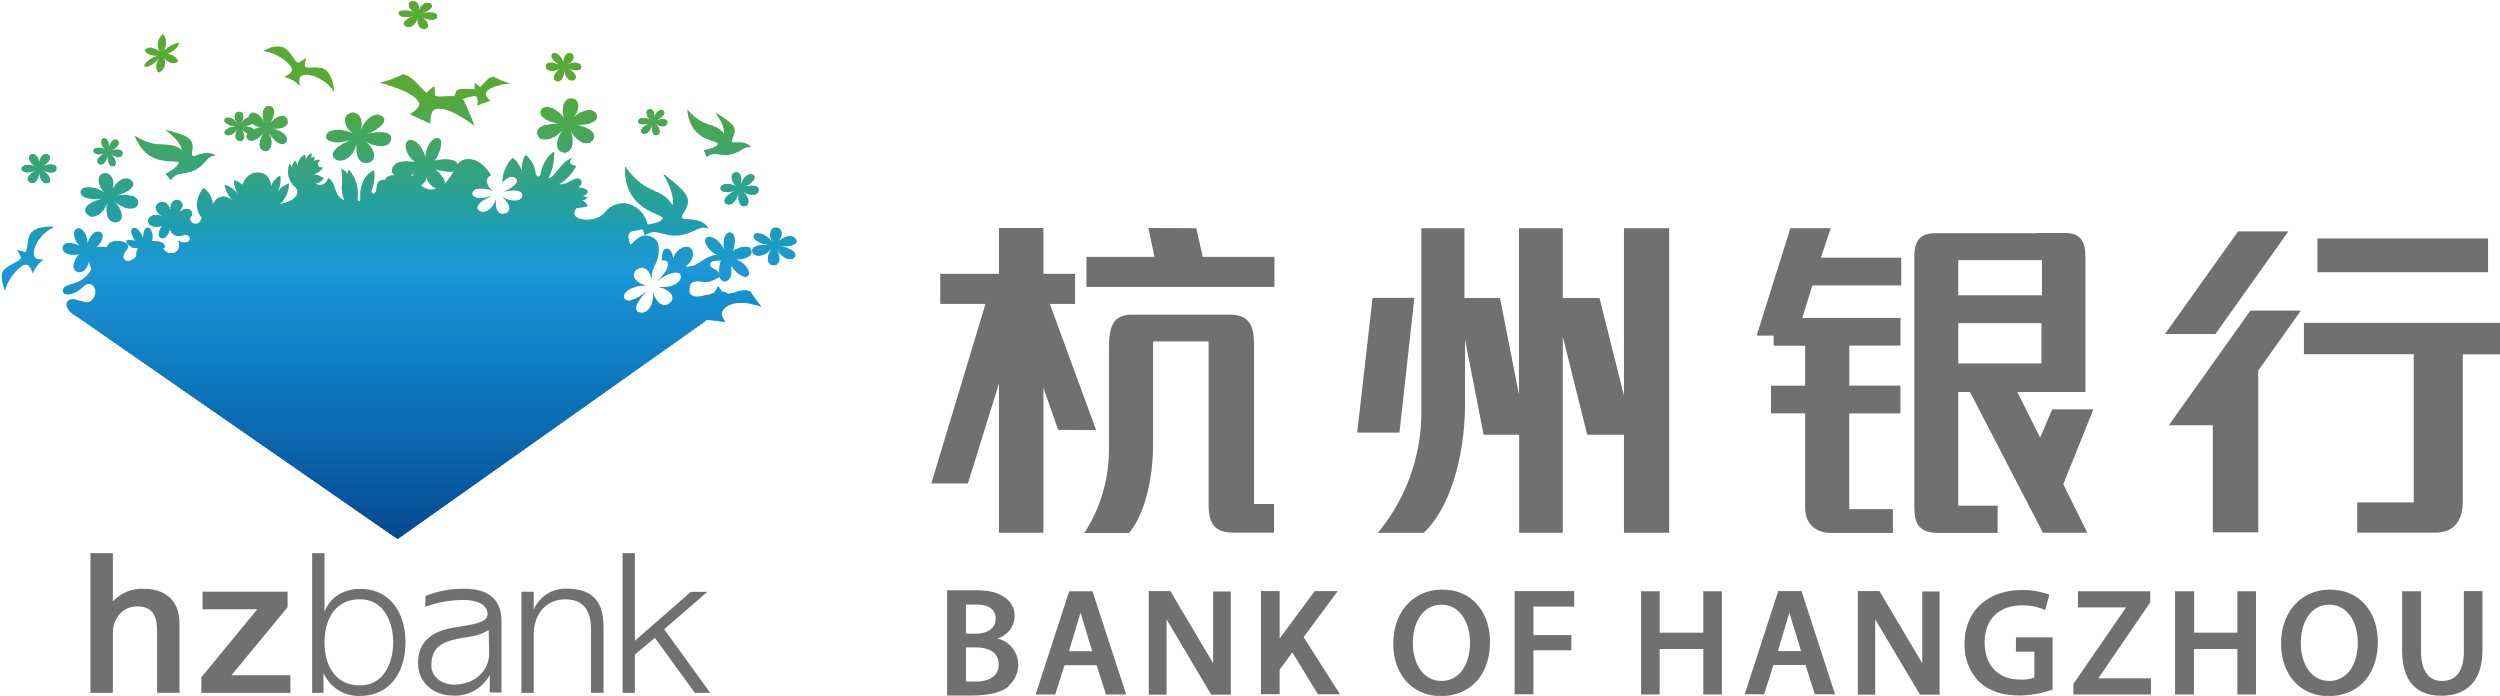 <svg xmlns="http://www.w3.org/2000/svg" xmlns:xlink="http://www.w3.org/1999/xlink" viewBox="0 0 537.37 149.58"><defs><style>.a{fill:none;clip-rule:evenodd;}.b{clip-path:url(#a);}.c{fill:#59aa34;}.aa,.ab,.ac,.ad,.ae,.af,.ag,.ah,.ai,.aj,.ak,.al,.am,.an,.ao,.ap,.aq,.ar,.as,.at,.au,.av,.aw,.ax,.ay,.az,.ba,.bb,.bc,.bd,.be,.bf,.bg,.bh,.bi,.bj,.bk,.bl,.bm,.bn,.bo,.bp,.bq,.br,.bs,.bt,.bu,.bv,.bw,.bx,.by,.bz,.c,.ca,.cb,.cc,.cd,.ce,.cf,.cg,.ch,.ci,.cj,.ck,.cl,.cm,.cn,.co,.cp,.cq,.cr,.cs,.ct,.cu,.cv,.cw,.cx,.cy,.cz,.d,.da,.db,.dc,.dd,.de,.df,.dg,.dh,.di,.dj,.dk,.dl,.dm,.dn,.do,.dp,.dq,.dr,.ds,.dt,.du,.dv,.dw,.dx,.dy,.dz,.e,.ea,.eb,.ec,.ed,.ee,.ef,.eg,.eh,.ei,.ej,.ek,.el,.em,.en,.eo,.ep,.eq,.er,.es,.et,.eu,.ev,.ew,.ex,.ey,.ez,.f,.fa,.fb,.fc,.fd,.fe,.ff,.fg,.fh,.fi,.fj,.fk,.fl,.fm,.fn,.fo,.fp,.fq,.fr,.fs,.ft,.fu,.fv,.fw,.fx,.fy,.fz,.g,.ga,.gb,.gc,.gd,.ge,.gf,.gg,.gh,.gi,.gj,.gk,.gl,.gm,.h,.i,.j,.k,.l,.m,.n,.o,.p,.q,.r,.s,.t,.u,.v,.w,.x,.y,.z{fill-rule:evenodd;}.d{fill:#58aa35;}.e{fill:#57ab37;}.f{fill:#56a93a;}.g{fill:#55a93c;}.h{fill:#54aa3c;}.i{fill:#52a93e;}.j{fill:#52a940;}.k{fill:#52a942;}.l{fill:#51a943;}.m{fill:#4fa845;}.n{fill:#4fa947;}.o{fill:#4ea94a;}.p{fill:#4ca94c;}.q{fill:#4ba84d;}.r{fill:#4ba84f;}.s{fill:#49a751;}.t{fill:#49a854;}.u{fill:#47a755;}.v{fill:#47a757;}.w{fill:#44a759;}.x{fill:#44a75c;}.y{fill:#44a75e;}.z{fill:#44a75f;}.aa{fill:#41a761;}.ab{fill:#42a663;}.ac{fill:#42a665;}.ad{fill:#3fa668;}.ae{fill:#3ea66a;}.af{fill:#3ea66b;}.ag{fill:#3da56d;}.ah{fill:#3aa56f;}.ai{fill:#3aa572;}.aj{fill:#39a573;}.ak{fill:#39a576;}.al{fill:#37a478;}.am{fill:#36a47a;}.an{fill:#36a47d;}.ao{fill:#36a47e;}.ap{fill:#35a480;}.aq{fill:#36a381;}.ar{fill:#33a383;}.as{fill:#32a385;}.at{fill:#31a387;}.au{fill:#2ea389;}.av{fill:#2ea38b;}.aw{fill:#2ea28c;}.ax{fill:#2ea28f;}.ay{fill:#2ea291;}.az{fill:#29a293;}.ba{fill:#29a295;}.bb{fill:#26a197;}.bc{fill:#25a19a;}.bd{fill:#24a19b;}.be{fill:#24a19d;}.bf{fill:#27a19f;}.bg{fill:#25a0a1;}.bh{fill:#259fa2;}.bi{fill:#249fa4;}.bj{fill:#23a0a6;}.bk{fill:#239fa8;}.bl{fill:#239fab;}.bm{fill:#229ead;}.bn{fill:#1d9eaf;}.bo{fill:#1d9eb0;}.bp{fill:#1c9eb2;}.bq{fill:#1b9eb4;}.br{fill:#1d9db7;}.bs{fill:#1c9db8;}.bt{fill:#1c9cba;}.bu{fill:#1b9cbc;}.bv{fill:#1a9dbe;}.bw{fill:#1a9cc1;}.bx{fill:#1b9bc1;}.by{fill:#199bc3;}.bz{fill:#1a9bc5;}.ca{fill:#1e9bc6;}.cb{fill:#1b99c9;}.cc{fill:#1999cb;}.cd{fill:#1899cc;}.ce{fill:#1c9ace;}.cf{fill:#1b9ad0;}.cg{fill:#1c98d2;}.ch{fill:#1f98d4;}.ci{fill:#1e98d6;}.cj{fill:#1a98d6;}.ck{fill:#1d97d5;}.cl{fill:#1996d5;}.cm{fill:#1a96d4;}.cn{fill:#1895d3;}.co{fill:#1b94d2;}.cp{fill:#1893d2;}.cq{fill:#1691d1;}.cr{fill:#1791d1;}.cs{fill:#1590d0;}.ct{fill:#1690cf;}.cu{fill:#178fcf;}.cv{fill:#158ece;}.cw{fill:#198dcd;}.cx{fill:#158ccd;}.cy{fill:#178bcc;}.cz{fill:#158acc;}.da{fill:#168acb;}.db{fill:#178acb;}.dc{fill:#1588ca;}.dd{fill:#1788c9;}.de{fill:#1586c8;}.df{fill:#1786c8;}.dg{fill:#1385c8;}.dh{fill:#1485c7;}.di{fill:#1184c7;}.dj{fill:#1483c6;}.dk{fill:#0f83c6;}.dl{fill:#1083c6;}.dm{fill:#0e81c4;}.dn{fill:#1081c5;}.do{fill:#1081c4;}.dp{fill:#0e80c3;}.dq{fill:#1080c3;}.dr{fill:#0f7fc2;}.ds{fill:#117ec1;}.dt{fill:#0f7dc0;}.du{fill:#0b7cc0;}.dv{fill:#0b7cbf;}.dw{fill:#0f7bbf;}.dx{fill:#0c7abe;}.dy{fill:#0c7abd;}.dz{fill:#1079bd;}.ea{fill:#0d78bc;}.eb{fill:#0e78bc;}.ec{fill:#0f78bc;}.ed{fill:#0d76bb;}.ee{fill:#0b75ba;}.ef{fill:#0e75b9;}.eg{fill:#0c73b8;}.eh{fill:#0e73b8;}.ei{fill:#0a72b8;}.ej{fill:#0b72b7;}.ek{fill:#0f71b6;}.el{fill:#0b70b5;}.em{fill:#0c70b5;}.en{fill:#096fb4;}.eo{fill:#0c6eb4;}.ep{fill:#0a6db3;}.eq{fill:#0c6db3;}.er{fill:#0d6db2;}.es{fill:#0b6bb1;}.et{fill:#0d6bb1;}.eu{fill:#0b6ab0;}.ev{fill:#0d69af;}.ew{fill:#0c68af;}.ex{fill:#0c68ae;}.ey{fill:#0e67ae;}.ez{fill:#0d66ac;}.fa{fill:#0965ac;}.fb{fill:#0d64ab;}.fc{fill:#0a64aa;}.fd{fill:#0e62a9;}.fe{fill:#0862a9;}.ff{fill:#0b62a8;}.fg{fill:#0960a8;}.fh{fill:#0a61a7;}.fi{fill:#085fa6;}.fj{fill:#0a5fa6;}.fk{fill:#095da5;}.fl{fill:#055da5;}.fm{fill:#0a5ca4;}.fn{fill:#0a5ca3;}.fo{fill:#065ba3;}.fp{fill:#0a5aa2;}.fq{fill:#0759a1;}.fr{fill:#0658a1;}.fs{fill:#0658a0;}.ft{fill:#0858a0;}.fu{fill:#07569f;}.fv{fill:#06559f;}.fw{fill:#08559e;}.fx{fill:#07539d;}.fy{fill:#0b529c;}.fz{fill:#07529b;}.ga{fill:#06509b;}.gb{fill:#06509a;}.gc{fill:#0a4f9a;}.gd{fill:#064f99;}.ge{fill:#0a4d99;}.gf{fill:#0a4e98;}.gg{fill:#094c97;}.gh{fill:#054c97;}.gi{fill:#064c96;}.gj{fill:#044b96;}.gk{fill:#014a96;}.gl{fill:#054994;}.gm,.gn{fill:#707070;}</style><clipPath id="a" transform="translate(-26.08 -110.31)"><path class="a" d="M61.41,121.2a5.53,5.53,0,0,1,3.21-1.69A3.89,3.89,0,0,1,62,121.86a3.12,3.12,0,0,1,2.43,1.61s-1.48,1.26-3.17-.78a2.32,2.32,0,0,1-1,3.21s-1.3-.74,0-3c0,0-1.87,2.13-3.17,1.65,0,0-.09-1.17,2.78-2.26,0,0-2.21.13-2.69-1.26,0,0,1-1.26,3.17.35a3,3,0,0,1,.74-3.73s1.3,1.17.26,3.52h0Zm35.72,34.38c3.26,1.22,2.6,2.65,1.43,2.86a5.94,5.94,0,0,1-2.52-1.3c0.17,0.65,1,1.87.39,2.65-0.69.56-1.52-.22-1.91-0.61a5.5,5.5,0,0,1-.78-1.74c-0.17.22-2.56,1.82-3.47,0.61,0-1.17,1.87-1.56,2.47-2-0.87.26-2.78-.87-3.08-1.17-0.48-.43.09-0.69,0.35-0.78a3.91,3.91,0,0,1,3.6.69c-0.22-.61-1.39-1.69-0.35-2.6l0.61-.26a1.59,1.59,0,0,1,1.3.61,2.24,2.24,0,0,1,.56,1.87,4.67,4.67,0,0,1,1.61-1c1.22-.65,2.17.43,1.17,1.22ZM53,170.64c-1,.43.35,2.6,0.43,2.82a16.12,16.12,0,0,0-2.26.09s1-2.52-.3-3.13c-2.65-1.22-5.56,1.52-7,.65,1.91-.52,2.69-2.86,4.38-2.69,0.65,0,2.3,1.22,2.73,1.13a5.5,5.5,0,0,1,.17-1.56,6.53,6.53,0,0,1,1,1.43c0.22,0.17,1.69-.56,3.69-0.3a5.45,5.45,0,0,1,3,3.73c-2.65-2.39-5.34-2.39-5.82-2.17h0Zm89.37-13.07c4.38,3.78,6.38,1.78,8.85,4.25,0.09-1.82-2-3.78-2.43-4.34,4.86,2.17,5.43,2.69,4.34,5.21-0.74,1.74,2.6-.56,4.56,1.3-1.48-.09-1.78.65-3.43,1.52-3.39,1.61-4.9-.22-6.73,1.52l-0.74-1.35s3-.78,3.17-1.65-6.51.26-7.6-6.47h0Zm38.33,11.63a6.6,6.6,0,0,1,.35-2.91c-0.09,0-2.65-.17-2.3,1.09,0.26,0.78,1.35.65,2,1.82h0Zm-57.12-22a10.12,10.12,0,0,1-4-.56c1,0.87,2.47,2.34,2,3.34a17.54,17.54,0,0,0,2-2.78h0Zm-3.69,3.6a3.36,3.36,0,0,1-2.17-2.47,2,2,0,0,1-1.17,1.78,2.92,2.92,0,0,0,3.34.69h0Zm-5.21-2.6a4.22,4.22,0,0,0,.43-0.65,3.29,3.29,0,0,1-.69.39ZM55.25,162.09c-1.91-2.39-.48-3.26.3-2.56a3.88,3.88,0,0,1,1.22,1.87c0.17-.56.13-1.82,0.91-2.17,0.78-.09,1,0.87,1.17,1.35a4.37,4.37,0,0,1-.13,1.56c0.22-.09,2.69-0.13,2.82,1.22-0.48.91-.39-0.26-2.78,0.35,1.13,0,2.17,2,1.22,2.56s-2-.56-2.43-2c0.17,0.61.43,2-.78,2.17a1.25,1.25,0,0,1-1.39-1.17,2.53,2.53,0,0,1,.39-1.65c-1.82.35-3.39-1.82-1.91-1.74Zm64.2,0.65c-3-.69-6.25,3.26-6.25,3.26,0.39-3,.56-3.13,1-3.82,0.82-1.35,4.56-.61,4.56-1.3a5,5,0,0,0-.17-1.56l1.35,0.74c1.26,0.22,1.3-2.69,3-3a9.67,9.67,0,0,1,4.6.65c-3.65.56-6.21,2.65-5.73,4.12a4,4,0,0,0,1.52,1.39L120.18,165s0.09-2-.74-2.21h0Zm-7.16-4.43a5.94,5.94,0,0,1-.09-0.69l-0.87-1.22a1.75,1.75,0,0,1-1,.26l0,1.52c0,0.26.3,0.3,0.35,0.61a0.46,0.46,0,0,1-.43.52,0.42,0.42,0,0,1-.43-0.48c0-.39.35-0.39,0.35-0.65v-1.52a2.53,2.53,0,0,1-1-.35l-0.87,1.22c-0.17.22,0,.43-0.13,0.69a0.38,0.38,0,0,1-.61.17,0.44,0.44,0,0,1-.09-0.65c0.26-.26.52-0.09,0.69-0.3l0.87-1.26a2.32,2.32,0,0,1-.56-0.82l-1.43.48c-0.26.09-.22,0.39-0.52,0.52a0.43,0.43,0,0,1-.61-0.26,0.48,0.48,0,0,1,.35-0.56c0.35,0,.48.22,0.74,0.17l1.43-.48c0-.17,0-0.3,0-0.48a2.54,2.54,0,0,1,.09-0.56l-1.48-.43a5,5,0,0,0-.69.09,0.38,0.38,0,0,1-.35-0.52,0.42,0.42,0,0,1,.61-0.26,4.76,4.76,0,0,1,.48.52l1.48,0.48a2,2,0,0,1,.61-0.82L108.29,152c-0.17-.22-0.43-0.09-0.65-0.3a0.43,0.43,0,0,1,0-.65,0.39,0.39,0,0,1,.61.13,5.54,5.54,0,0,1,.09.74l0.91,1.22a1.84,1.84,0,0,1,1-.35v-1.43c0-.26-0.3-0.35-0.35-0.65a0.39,0.39,0,0,1,.43-0.48,0.39,0.39,0,0,1,.39.48c0,0.35-.35.39-0.35,0.65v1.43a2.13,2.13,0,0,1,1,.35l0.82-1.17c0.13-.22,0-0.43.09-0.69a0.45,0.45,0,0,1,.65-0.17,0.44,0.44,0,0,1,0,.65,7.11,7.11,0,0,1-.65.3l-0.87,1.17a1.85,1.85,0,0,1,.65.87l1.35-.43a6.19,6.19,0,0,0,.48-0.52,0.46,0.46,0,0,1,.61.26,0.41,0.41,0,0,1-.35.56c-0.35,0-.48-0.22-0.69-0.13l-1.35.43a1.63,1.63,0,0,1,0,.48,2.93,2.93,0,0,1-.09.61l1.35,0.43a4.8,4.8,0,0,0,.69-0.13,0.41,0.41,0,0,1,.35.56,0.42,0.42,0,0,1-.56.26c-0.35-.17-0.26-0.48-0.52-0.56l-1.35-.43a2.15,2.15,0,0,1-.69.82l0.87,1.17a4.42,4.42,0,0,0,.65.35,0.44,0.44,0,0,1,0,.65,0.45,0.45,0,0,1-.65-0.17h0Zm-31.12,4.51a6.71,6.71,0,0,1-.13-0.74l-1-1.17a2.77,2.77,0,0,1-1.22.26v1.52c0,0.26.35,0.3,0.39,0.61a0.48,0.48,0,0,1-.52.52,0.53,0.53,0,0,1-.52-0.52c0.09-.35.43-0.39,0.43-0.61v-1.52a2.88,2.88,0,0,1-1.13-.35L76.38,162c-0.17.22,0,.43-0.13,0.69a0.54,0.54,0,0,1-.74.17,0.39,0.39,0,0,1-.09-0.65c0.3-.26.61-0.09,0.78-0.3l1.09-1.22a2.09,2.09,0,0,1-.65-0.87l-1.78.48c-0.26.09-.26,0.39-0.56,0.52a0.54,0.54,0,0,1-.74-0.26A0.4,0.4,0,0,1,74,160.1c0.43-.09.56,0.22,0.87,0.13l1.78-.48a0.93,0.93,0,0,1-.09-0.48,2.18,2.18,0,0,1,.09-0.52l-1.74-.48a8.5,8.5,0,0,0-.87.13,0.44,0.44,0,0,1-.39-0.56,0.56,0.56,0,0,1,.69-0.26c0.39,0.17.35,0.48,0.61,0.52l1.74,0.48a2.66,2.66,0,0,1,.74-0.82l-1-1.17a3.26,3.26,0,0,0-.78-0.3,0.43,0.43,0,0,1,0-.69,0.6,0.6,0,0,1,.78.17c0.17,0.3-.09.52,0.09,0.69l1.09,1.22a2.61,2.61,0,0,1,1.17-.3v-1.48c0-.26-0.35-0.3-0.39-0.61a0.48,0.48,0,0,1,.52-0.52,0.49,0.49,0,0,1,.48.52,4.53,4.53,0,0,1-.43.61v1.48a2.65,2.65,0,0,1,1.22.3l1-1.13a3.37,3.37,0,0,0,.09-0.69,0.56,0.56,0,0,1,.78-0.17,0.37,0.37,0,0,1,0,.65c-0.26.26-.61,0.09-0.78,0.3l-1,1.17a1.78,1.78,0,0,1,.74.87l1.61-.43a6.48,6.48,0,0,0,.61-0.52A0.52,0.52,0,0,1,84,158a0.4,0.4,0,0,1-.39.52c-0.43.09-.61-0.22-0.87-0.13l-1.65.43a1.85,1.85,0,0,1,.09.48,1.39,1.39,0,0,1-.13.61l1.65,0.43a6.43,6.43,0,0,0,.82-0.13,0.46,0.46,0,0,1,.43.56,0.6,0.6,0,0,1-.74.26,6.78,6.78,0,0,1-.56-0.56L81,160a1.89,1.89,0,0,1-.82.82l1,1.17a3.26,3.26,0,0,0,.78.3,0.37,0.37,0,0,1-.09.65,0.53,0.53,0,0,1-.74-0.13h0Zm-10.33,3.43c2.52,0.91,2,2,1.09,2.21a4.89,4.89,0,0,1-1.91-1c0.13,0.48.74,1.43,0.3,2s-1.17-.13-1.48-0.43a4.28,4.28,0,0,1-.65-1.35c-0.13.17-2,1.39-2.65,0.48,0-1,1.43-1.22,1.91-1.56-0.65.22-2.13-.65-2.39-0.91s0-.52.26-0.61a3,3,0,0,1,2.78.56c-0.17-.48-1.09-1.3-0.26-2l0.48-.17a1.1,1.1,0,0,1,1,.48,1.68,1.68,0,0,1,.43,1.43,3.21,3.21,0,0,1,1.26-.78c1-.48,1.65.39,0.91,1Zm95.71-30.43c0.39-1.39,1.39-2.13,2-1.78,0.91,0.52-.17,1.61-1.43,2.13,1.22-.43,2.56-0.35,2.43.52s-1.22,1.13-2.6.22c1.09,0.91,1.22,2.13.43,2.43s-1.35-.56-1.17-2.17c-0.35,1.52-1.39,2.13-1.91,1.91-0.78-.39-0.65-1.35,1.39-2.3-1.56.56-2.6,0.17-2.47-.48s1.39-.87,2.6-0.26c-0.69-.43-1.22-2-0.22-2.26,0.65-.22,1.39.48,1,2h0Zm26.65,26.56c1.39-1.43,3.26-1.65,3.86-.78,1,1.22-1.22,1.87-3.3,1.61,2,0.3,3.82,1.35,3.13,2.34s-2.43.52-3.78-1.52c1,1.91.39,3.47-.87,3.3s-1.56-1.61-.35-3.52c-1.43,1.69-3.26,1.74-3.82,1.09-0.87-1-.09-2.13,3.3-1.91-2.52-.35-3.73-1.52-3.17-2.26s2.52-.13,3.82,1.48c-0.69-1.09-.52-3.26,1.09-3,1,0.17,1.61,1.52.09,3.17h0Zm-7.94-12.28c0.56-1.78,1.82-2.73,2.6-2.3,1.13,0.69-.22,2.08-1.87,2.73,1.56-.56,3.3-0.43,3.17.69s-1.61,1.43-3.39.26c1.43,1.22,1.56,2.78.56,3.13s-1.74-.69-1.52-2.78c-0.43,2-1.78,2.73-2.43,2.43-1-.48-0.87-1.74,1.78-3-2,.74-3.34.26-3.21-0.61s1.82-1.13,3.39-.3c-0.91-.61-1.56-2.52-0.3-3,0.82-.3,1.78.61,1.22,2.65h0ZM148.92,136c2-2.13,4.47-2.52,5.25-1.35,1.13,1.74-1.78,2.73-4.56,2.47,2.6,0.3,4.95,1.74,3.95,3.21s-3.26.82-4.9-2c1.13,2.69.22,5-1.43,4.77s-2-2.21-.13-5c-2,2.43-4.47,2.6-5.17,1.69-1.09-1.43,0-3,4.56-2.86-3.34-.43-4.82-2-4-3.13s3.34-.26,4.95,2c-0.82-1.48-.39-4.64,1.69-4.34,1.35,0.22,2,2.17-.17,4.6h0Zm-32.86-23.22c0.39-1.43,1.56-2.17,2.39-1.78,1.22,0.56,0,1.65-1.61,2.17,1.52-.43,3.3-0.26,3.21.65s-1.48,1.13-3.34.09c1.52,1,1.82,2.34.82,2.6s-1.82-.65-1.74-2.34c-0.3,1.61-1.56,2.17-2.26,1.91-1.09-.43-1-1.43,1.52-2.34-2,.52-3.34.09-3.3-0.61s1.74-.87,3.39-0.13c-1-.52-1.82-2.13-0.56-2.43,0.82-.22,1.87.56,1.48,2.21h0ZM88.84,125.2c-0.17-1.3-3.43-3.73-6.25-3.91,2.78-1.48,4.08-.87,4.08-0.87,1.91,0.43,2.69,3.65,3.69,3.34a13.13,13.13,0,0,0,1.48-1l-0.3,1.65c0.09,1,3.52-.26,4.73,1.13,0,0,1.48,1.22,1.61,4.56-1.52-2.78-5.73-4.47-7.12-3.43-0.61.48-.26,2.08-0.26,2.08a6.52,6.52,0,0,0-3.3-1.91s1.78-.69,1.65-1.61h0Zm14.71,13.33c0.91-2.65,3.08-4.08,4.38-3.39,2,1-.35,3-3.17,4.08,2.65-.87,5.64-0.69,5.38,1s-2.73,2.13-5.69.35c2.39,1.82,2.65,4.17.91,4.69s-3-1-2.56-4.17c-0.78,3-3,4.12-4.17,3.65-1.78-.74-1.48-2.56,3-4.38-3.43,1.09-5.69.35-5.43-.91,0.3-1.43,3.13-1.65,5.73-.48-1.52-.91-2.65-3.73-0.48-4.38,1.39-.43,3,1,2.08,3.95h0Zm-26.48-1.74c-0.87-1.26-.61-2.39.26-2.47,1.3-.13,1.3,1.3.56,2.43,0.74-1,2.08-1.78,2.73-1s-0.13,1.52-2.21,1.65c1.82,0.09,3,.91,2.56,1.56s-1.74.39-3-.91c1,1.35.61,2.39,0,2.52-1.09.17-1.82-.65-0.82-2.52-0.91,1.35-2.17,1.65-2.69,1.09s0.52-1.48,2.21-1.69c-1.09,0-2.86-.78-2.26-1.61,0.39-.52,1.69-0.43,2.69,1h0Zm-27.65,5.43c0.3-1.48,1.22-2.21,1.82-1.82,0.91,0.61,0,1.74-1.26,2.26,1.17-.43,2.52-0.26,2.47.65s-1.13,1.13-2.52.09c1.13,1.09,1.35,2.39.61,2.65s-1.39-.65-1.35-2.39c-0.22,1.65-1.17,2.26-1.69,2-0.82-.43-0.78-1.48,1.13-2.39-1.48.52-2.52,0.09-2.47-.61s1.35-.87,2.56-0.17c-0.74-.52-1.35-2.13-0.39-2.47,0.56-.17,1.39.61,1.09,2.26h0Zm-15,3.47c0.09-1.61,1-2.52,1.87-2.21,1.22,0.52.26,1.87-1.13,2.6,1.35-.65,3-0.65,3.08.35s-1.13,1.39-3,.48c1.56,1,2.08,2.34,1.22,2.73s-1.78-.48-2-2.34c0,1.78-1,2.56-1.69,2.34-1.09-.35-1.17-1.48,1-2.73-1.69.78-3,.48-3.08-0.3s1.43-1.13,3-.52c-1-.48-2-2.13-0.91-2.6,0.69-.3,1.78.43,1.74,2.21h0ZM50,151.5c1-2.34,3-3.39,4.12-2.56,1.69,1.22-.52,2.82-3.13,3.39,2.43-.43,5.08.13,4.77,1.69s-2.6,1.61-5.12-.43c2,2,2.08,4.21.52,4.47s-2.6-1.39-2-4.25c-0.87,2.69-3,3.43-3.95,2.86-1.52-1-1.13-2.6,3-3.69-3.13.52-5.08-.43-4.77-1.61s2.91-1.13,5.17.35c-1.3-1-2.13-3.86-.13-4.17,1.26-.22,2.6,1.3,1.61,3.95h0ZM31.76,167.13c-1.3,0-4.08,3-4.6,5.69-1.09-3-.56-3.91-0.56-3.91,0.48-1.61,4.17-2.3,4-3.34a11.85,11.85,0,0,0-.87-1.56l1.61,0.48c1,0.09.26-3.47,1.78-4.47,0,0,1.35-1.26,4.64-.91-2.91,1.13-5.17,4.86-4.21,6.47,0.39,0.69,1.87.52,1.87,0.52a6.62,6.62,0,0,0-2.3,3s-0.48-1.91-1.39-1.91h0ZM128.34,131c-0.65-.48-5.43,1.65-5.43,1.65a11.23,11.23,0,0,0,1.26-2.78c1-.82,3.26-0.22,3.95-0.43a3.44,3.44,0,0,1,.09-1.26l1,0.78c0.65-.09,1.56-2.13,3-2.13a15.3,15.3,0,0,0,3.43,1.39c-2.69.3-5.3,1.17-5.17,2.43a3.16,3.16,0,0,0,1,1.3l-2.78,1s0.3-1.48-.26-1.91h0Zm45.53,2.91c3.78,4.3,5.77,2.43,7.86,5.21,0.22-1.82-1.52-4.08-1.91-4.64,4.34,2.69,4.77,3.26,3.65,5.73-0.82,1.69,2.43-.35,4.08,1.78-1.35-.26-1.69.48-3.3,1.17-3.17,1.3-4.47-.69-6.25.91l-0.61-1.48s2.86-.48,3-1.35-6-.35-6.55-7.34h0Zm-90.89,3c-0.87-2.08-.3-3.82.82-3.82,1.65,0,1.39,2.21.26,3.86,1.13-1.52,3-2.39,3.69-1.17s-0.48,2.39-3.17,2.21c2.34,0.39,3.73,1.87,3,2.86s-2.3.3-3.69-2c1.09,2.26.35,3.82-.52,3.91-1.43.13-2.21-1.22-.56-4-1.43,1.91-3.13,2.21-3.65,1.26s1-2.21,3.13-2.3c-1.39-.09-3.52-1.65-2.56-2.82,0.56-.78,2.26-0.39,3.26,2h0ZM131.6,148c-1.61.56-.74,2.69,0.43,3.39-2-.91-4.21-0.74-4.43.39-0.22,1,1.52,1.52,4.17.65-3.43,1.43-3.65,2.82-2.3,3.39,0.87,0.35,2.6-.52,3.21-2.78-0.3,2.39.61,3.6,2,3.17s1.13-2.21-.69-3.56c2.3,1.3,4.21.91,4.38-.3s-2.08-1.43-4.17-.78c2.17-.78,3.95-2.39,2.47-3.13-0.74-.39-1.82.09-2.6,1.13a7.66,7.66,0,0,1,2.17-5.3c0.65,0.3,1.17,1,2.08,2.78a5.05,5.05,0,0,1,.74-3.43,5.73,5.73,0,0,1,2.13,3.91c0.22,1,1,1,1.17-.13s1.3-3.78,2.82-4.43a11.23,11.23,0,0,1-1.26,5.69c1.52-.13,3-4.21,5.51-4.43-1,.17-1.48,1.52.52,1.74a10,10,0,0,1-3.73,3.95c1.43,0.26,2.26-.78,3.73-1.22a0.88,0.88,0,0,1,.69,1.61c-0.74.56,1.74,0.17,1.78,1.3a1.15,1.15,0,0,1-1,.69,1,1,0,0,0,1,.39,1.85,1.85,0,0,1-1.3.74c1,0.17,1,.91,1.3,1.09-0.74.65-2.17,0-2.69,0.87-1.43,2.43,4.38,3.13,6.42.52a5,5,0,0,1,4.95-1.78,5.84,5.84,0,0,1,3.91,3.6,2.11,2.11,0,0,1,.26.87c1.22-.17,3-0.56,3.26-1.3,0.39-1.17-8.42-1.39-8.12-11.24,4.69,6.55,7.73,4.25,10.24,8.42,0.56-2.52-1.56-5.9-2-6.81,5.69,4.47,6.25,5.34,4.25,8.59-1.43,2.3,3.47-.09,5.47,3.13-1.82-.52-2.43.39-4.77,1.17-4.69,1.35-6.16-1.65-8.94.35l-0.39-1.3c-1.3.3-3.52,0-3.08,2,0.48,2.56.3,0.61,3-.61a2.94,2.94,0,0,1,3.34,1.65,7,7,0,0,1-.87,5,6.49,6.49,0,0,0-.52,3c-0.26-2.78-2.17-3.26-3.21-2.39-1.65,1.35.35,3.21,2,3.39-2.69,0-5,1.3-4.73,2.56s2.43,0.82,4.95-1.35c-3.17,3.17-2.73,4.77-1,4.69,1.13,0,2.65-1.82,2.26-4.51,0.78,2.65,2.39,3.47,3.69,2.39s0.22-2.91-2.47-3.43c3.21,0.26,5.12-1.13,4.77-2.47s-3-.48-5,1.22c2-1.87,3.3-4.47,1.26-4.51a1.63,1.63,0,0,0-.43,0c0.43-.26-0.17-1.74.74-2.34,0.69-.52,1.61.22,1.78,2,1-2.56,3.13-3,3.91-2.08s0.3,2.78-1.3,3.82c3,0.22,3.56-2.21,6.9-2.56-1.39-.48-3.17-2.6-2.43-3.56s3,0.35,3.91,2.52c-0.26-1.35-.17-3.91,1.35-3.73,1.22,0.13,1.09,2.69.52,3.95,0.43-.43,3.78-1.82,4,0s-3.34,1.87-3.34,1.87c2.17,0.65,3.17,2.69,2.69,3.39-0.74,1.13-3.34-1.09-3.73-2.21,0.09,1.69.17,2.65-.82,3.34-1,.43-1.39-0.22-1.69-0.82-0.17.13-.48,0.22-0.74,0.39a4.22,4.22,0,0,1-3,.61c-1.82-.26-2.6.09-2.73,1.65-0.17,2.34,2.73,1.56,5.17.87a4.3,4.3,0,0,0,1-1.56l0.91,1.22a1.43,1.43,0,0,1,1.22.48c1.52-.09,3.17-1.35,4.82-0.52,0,0,.52.87,2.34,3.26-5.34-1.78-7.68-.3-8.38,1-0.48.87,0.65,2.26,0.65,2.26l-4-.43a18,18,0,0,1-2.26,1.69L111.54,226.2,42.61,178.37c-3.08-1.61-2.91-4.38.09-3.56,0.82,0.22,2.08.74,2.69,0.35,2.43-1.52.82-5.43-1.61-3.08-1.78,1.74-4.12,1.91-4.17.82-0.09-1.43,1.69-1.17,3.86-2.3a6.24,6.24,0,0,0,2.3-2.52,3.21,3.21,0,0,1-.52-1.82c-0.35,1.87-1.39,2.91-2.6,2.47s-0.91-2.34.48-3.82c-1.35.48-3.86,0-3.56-1.43s2.13-1,3.73-.3c-1.17-.91-1.78-3.08-0.87-3.6,1.3-.74,2.43,1.17,2.47,3.17,0.3-1.43,1.52-3.13,2.73-2.56s0,2.82-1,3.34a4,4,0,0,1,2.47,0c0.17-2.34,5.82-1.56,4.25.48,0,0-1.22,1.26-.61,2,1.43,1.65,4.6-2.17,4.08-3.95,0,0,3.69.82,4.34,1.74,1.26,1.74,4.08,1.09,3.26-1.69,2,0.78,2.52-.09,2.52-0.52a1,1,0,0,0-1.43-.74,2,2,0,0,1-2.91-1.39c-0.13,1-.91,2.43-1.91,2s-0.22-2.13.3-2.6c-4.38,1.17-3.86-3.47,0-2.08-3.69-2,.82-5.08,1.69-1.26-0.17-3.95,4.64-2,1.69.52,2.43-1.87,3.39,0,2.86.69-1.13,1.3,1.61,2.91,2.21.35-0.91-.91-1.91-3.47.39-6.38a4.63,4.63,0,0,1,2,3.69c0.22-1.13,2.08-3,4.51-.78a6.58,6.58,0,0,1-2-3.6,5.08,5.08,0,0,1,3,2.26,6.84,6.84,0,0,1-1-3.21,3.64,3.64,0,0,1,1.87,1c1-3.3,4.51-3.13,5.43-1.69a3.93,3.93,0,0,1,.69,2,4,4,0,0,1,2-2.3,6.45,6.45,0,0,1-.52,3.43,4.37,4.37,0,0,1,2.39-1.74,6,6,0,0,1-2,4.43s4.25-.65,3.78-3c-0.13-.56-0.82-0.87-1.17-1.43a4.39,4.39,0,0,1-.43-4.34,2.3,2.3,0,0,1,.39,1,2.71,2.71,0,0,1,.74-1.56,1.91,1.91,0,0,1,.48,1.22,3.22,3.22,0,0,1,1.61-2.56,1.93,1.93,0,0,1,.13,1.26A2.72,2.72,0,0,1,93,143.25a1.81,1.81,0,0,1-.17,1.26,1.59,1.59,0,0,1,.82-0.56,1.65,1.65,0,0,1-.17,1,2.56,2.56,0,0,1,1.52-.3c-0.91.69-.82,1.78,0.48,1.69a3.4,3.4,0,0,1-2,1.43,4.24,4.24,0,0,1,2.17.87,2.62,2.62,0,0,1-1.74,1.13,1.74,1.74,0,0,0,2.69-1.22c2.08,1.3,1,4,3.52,4.77-1.22-2.91,0-3.73-.69-6.64a1.67,1.67,0,0,1,1.26,1,4.44,4.44,0,0,0,.35-0.91,7.51,7.51,0,0,1,1.87,6.25c0,0.69.69,0.78,0.65-.09-0.26-2.65.91-5.17,2.91-6a8.64,8.64,0,0,1-.52,4.34c-0.26.65,1,1.35,1.09-.65,0.09-1.78,1.35-1.69,1.74-1.61a1.88,1.88,0,0,1,2.26-.91,1.33,1.33,0,0,1-.43-2c0.87-1.26,2.39-1.17,4.69-1-1.91-1.26-2.56-3.95-1.48-4.56s3,0.87,3.65,3.56c0.26-2.52,1.65-4.43,2.86-4.08s0.26,3.52-.87,4.82c3-.69,4.82-0.09,5,0.82a2.41,2.41,0,0,1,1.61-1.09c2.39-.39,4.17,1.26,5.51,3.3h0ZM116.14,132.4c-1-2.56-8.38-4.3-8.38-4.3a22.39,22.39,0,0,0,4.86-1.78c2.17,0.13,4.12,3.39,5.17,3.95a6.73,6.73,0,0,1,1.65-1.39l0.17,2c0.87,0.65,4.43-.69,6.08.91a56.81,56.81,0,0,1,2.34,5.51c-3.56-2.69-7.68-4.69-9-3.08a4.91,4.91,0,0,0-.43,2.65l-4.38-2s2.39-1.43,2-2.47h0ZM148,124.2c1.48-.74,2.86-0.48,3,0.3,0.26,1.17-1.48,1.13-2.91.43,1.3,0.69,2.3,1.91,1.48,2.52s-1.91-.17-2.21-2c0,1.65-.87,2.69-1.74,2.26s-0.61-1.56.91-2.69c-1.56.91-2.91,0.52-3.08-.13-0.3-1,.61-1.61,3-0.61-1.69-.87-2.21-2-1.56-2.47s1.87,0.52,2.3,2c-0.17-1,.69-2.56,1.74-2,0.69,0.39.69,1.56-1,2.43h0ZM55.07,139.52c5.47,3.34,6.94.69,10.11,3-0.35-2-3-3.82-3.56-4.34,5.51,1.48,6.16,2,5.73,4.95-0.3,2.08,2.52-1.13,5,.56-1.52.17-1.65,1-3.13,2.34-3,2.43-5,.69-6.42,3l-1.13-1.35s2.91-1.48,2.82-2.43-6.55,1.56-9.42-5.69h0Z"/></clipPath></defs><title>hzbank</title><g class="b"><polyline class="c" points="171.93 0 171.93 0.39 0 0.39 0 0"/><polyline class="c" points="171.93 0.17 171.93 0.87 0 0.87 0 0.17"/><polyline class="c" points="171.93 0.65 171.93 1.3 0 1.3 0 0.65"/><polyline class="c" points="171.93 1.08 171.93 1.78 0 1.78 0 1.08"/><polyline class="c" points="171.93 1.52 171.93 2.21 0 2.21 0 1.52"/><polyline class="c" points="171.93 2 171.93 2.65 0 2.65 0 2"/><polyline class="c" points="171.93 2.43 171.93 3.13 0 3.13 0 2.43"/><polyline class="c" points="171.93 2.91 171.93 3.56 0 3.56 0 2.91"/><polyline class="c" points="171.93 3.34 171.93 4.04 0 4.04 0 3.34"/><polyline class="c" points="171.93 3.78 171.93 4.47 0 4.47 0 3.78"/><polyline class="c" points="171.93 4.25 171.93 4.91 0 4.91 0 4.25"/><polyline class="c" points="171.93 4.69 171.93 5.38 0 5.38 0 4.69"/><polyline class="c" points="171.93 5.17 171.93 5.82 0 5.82 0 5.17"/><polyline class="c" points="171.93 5.6 171.93 6.29 0 6.29 0 5.6"/><polyline class="c" points="171.93 6.08 171.93 6.73 0 6.73 0 6.08"/><polyline class="c" points="171.93 6.51 171.93 7.21 0 7.21 0 6.51"/><polyline class="c" points="171.93 6.95 171.93 7.64 0 7.64 0 6.95"/><polyline class="c" points="171.93 7.42 171.93 8.07 0 8.07 0 7.42"/><polyline class="c" points="171.93 7.86 171.93 8.55 0 8.55 0 7.86"/><polyline class="c" points="171.93 8.33 171.93 8.98 0 8.98 0 8.33"/><polyline class="c" points="171.93 8.77 171.93 9.46 0 9.46 0 8.77"/><polyline class="c" points="171.93 9.2 171.93 9.9 0 9.9 0 9.2"/><polyline class="c" points="171.93 9.68 171.93 10.33 0 10.33 0 9.68"/><polyline class="c" points="171.93 10.11 171.93 10.81 0 10.81 0 10.11"/><polyline class="c" points="171.93 10.59 171.93 11.24 0 11.24 0 10.59"/><polyline class="c" points="171.93 11.03 171.93 11.72 0 11.72 0 11.03"/><polyline class="c" points="171.93 11.46 171.93 12.15 0 12.15 0 11.46"/><polyline class="c" points="171.93 11.94 171.93 12.63 0 12.63 0 11.94"/><polyline class="c" points="171.93 12.37 171.93 13.06 0 13.06 0 12.37"/><polyline class="c" points="171.93 12.85 171.93 13.5 0 13.5 0 12.85"/><polyline class="c" points="171.93 13.28 171.93 13.98 0 13.98 0 13.28"/><polyline class="c" points="171.93 13.76 171.93 14.41 0 14.41 0 13.76"/><polyline class="c" points="171.93 14.19 171.93 14.89 0 14.89 0 14.19"/><polyline class="c" points="171.93 14.63 171.93 15.32 0 15.32 0 14.63"/><polyline class="c" points="171.93 15.11 171.93 15.76 0 15.76 0 15.11"/><polyline class="c" points="171.93 15.54 171.93 16.23 0 16.23 0 15.54"/><polyline class="c" points="171.93 16.02 171.93 16.67 0 16.67 0 16.02"/><polyline class="c" points="171.93 16.45 171.93 17.14 0 17.14 0 16.45"/><polyline class="c" points="171.93 16.89 171.93 17.58 0 17.58 0 16.89"/><polyline class="c" points="171.93 17.36 171.93 18.06 0 18.06 0 17.36"/><polyline class="c" points="171.93 17.8 171.93 18.49 0 18.49 0 17.8"/><polyline class="c" points="171.93 18.27 171.93 18.93 0 18.93 0 18.27"/><polyline class="c" points="171.93 18.71 171.93 19.4 0 19.4 0 18.71"/><polyline class="c" points="171.93 19.19 171.93 19.84 0 19.84 0 19.19"/><polyline class="d" points="171.93 19.62 171.93 20.31 0 20.31 0 19.62"/><polyline class="e" points="171.93 20.05 171.93 20.75 0 20.75 0 20.05"/><polyline class="f" points="171.93 20.53 171.93 21.18 0 21.18 0 20.53"/><polyline class="g" points="171.93 20.96 171.93 21.66 0 21.66 0 20.96"/><polyline class="h" points="171.93 21.44 171.93 22.09 0 22.09 0 21.44"/><polyline class="i" points="171.93 21.88 171.93 22.57 0 22.57 0 21.88"/><polyline class="j" points="171.93 22.31 171.93 23 0 23 0 22.31"/><polyline class="k" points="171.93 22.79 171.93 23.48 0 23.48 0 22.79"/><polyline class="l" points="171.93 23.22 171.93 23.92 0 23.92 0 23.22"/><polyline class="m" points="171.93 23.7 171.93 24.35 0 24.35 0 23.7"/><polyline class="n" points="171.93 24.13 171.93 24.83 0 24.83 0 24.13"/><polyline class="o" points="171.93 24.61 171.93 25.26 0 25.26 0 24.61"/><polyline class="p" points="171.93 25.05 171.93 25.74 0 25.74 0 25.05"/><polyline class="q" points="171.93 25.48 171.93 26.17 0 26.17 0 25.48"/><polyline class="r" points="171.93 25.96 171.93 26.61 0 26.61 0 25.96"/><polyline class="s" points="171.93 26.39 171.93 27.09 0 27.09 0 26.39"/><polyline class="t" points="171.93 26.87 171.93 27.52 0 27.52 0 26.87"/><polyline class="u" points="171.93 27.3 171.93 28 0 28 0 27.3"/><polyline class="v" points="171.93 27.74 171.93 28.43 0 28.43 0 27.74"/><polyline class="w" points="171.93 28.21 171.93 28.86 0 28.86 0 28.21"/><polyline class="x" points="171.93 28.65 171.93 29.34 0 29.34 0 28.65"/><polyline class="y" points="171.93 29.13 171.93 29.78 0 29.78 0 29.13"/><polyline class="z" points="171.93 29.56 171.93 30.25 0 30.25 0 29.56"/><polyline class="aa" points="171.93 30.04 171.93 30.69 0 30.69 0 30.04"/><polyline class="ab" points="171.93 30.47 171.93 31.17 0 31.17 0 30.47"/><polyline class="ac" points="171.93 30.91 171.93 31.6 0 31.6 0 30.91"/><polyline class="ad" points="171.93 31.38 171.93 32.03 0 32.03 0 31.38"/><polyline class="ae" points="171.93 31.82 171.93 32.51 0 32.51 0 31.82"/><polyline class="af" points="171.93 32.29 171.93 32.95 0 32.95 0 32.29"/><polyline class="ag" points="171.93 32.73 171.93 33.42 0 33.42 0 32.73"/><polyline class="ah" points="171.93 33.16 171.93 33.86 0 33.86 0 33.16"/><polyline class="ai" points="171.93 33.64 171.93 34.29 0 34.29 0 33.64"/><polyline class="aj" points="171.93 34.07 171.93 34.77 0 34.77 0 34.07"/><polyline class="ak" points="171.93 34.55 171.93 35.2 0 35.2 0 34.55"/><polyline class="al" points="171.93 34.98 171.93 35.68 0 35.68 0 34.98"/><polyline class="am" points="171.93 35.46 171.93 36.11 0 36.11 0 35.46"/><polyline class="an" points="171.93 35.9 171.93 36.59 0 36.59 0 35.9"/><polyline class="ao" points="171.93 36.33 171.93 37.03 0 37.03 0 36.33"/><polyline class="ap" points="171.93 36.81 171.93 37.46 0 37.46 0 36.81"/><polyline class="aq" points="171.93 37.24 171.93 37.94 0 37.94 0 37.24"/><polyline class="ar" points="171.93 37.72 171.93 38.37 0 38.37 0 37.72"/><polyline class="as" points="171.93 38.15 171.93 38.85 0 38.85 0 38.15"/><polyline class="at" points="171.93 38.59 171.93 39.28 0 39.28 0 38.59"/><polyline class="au" points="171.93 39.07 171.93 39.72 0 39.72 0 39.07"/><polyline class="av" points="171.93 39.5 171.93 40.19 0 40.19 0 39.5"/><polyline class="aw" points="171.93 39.98 171.93 40.63 0 40.63 0 39.98"/><polyline class="ax" points="171.93 40.41 171.93 41.11 0 41.11 0 40.41"/><polyline class="ay" points="171.93 40.84 171.93 41.54 0 41.54 0 40.84"/><polyline class="az" points="171.93 41.32 171.93 42.02 0 42.02 0 41.32"/><polyline class="ba" points="171.93 41.76 171.93 42.45 0 42.45 0 41.76"/><polyline class="bb" points="171.93 42.23 171.93 42.88 0 42.88 0 42.23"/><polyline class="bc" points="171.93 42.67 171.93 43.36 0 43.36 0 42.67"/><polyline class="bd" points="171.93 43.15 171.93 43.8 0 43.8 0 43.15"/><polyline class="be" points="171.93 43.58 171.93 44.27 0 44.27 0 43.58"/><polyline class="bf" points="171.93 44.01 171.93 44.71 0 44.71 0 44.01"/><polyline class="bg" points="171.93 44.49 171.93 45.14 0 45.14 0 44.49"/><polyline class="bh" points="171.93 44.92 171.93 45.62 0 45.62 0 44.92"/><polyline class="bi" points="171.93 45.4 171.93 46.05 0 46.05 0 45.4"/><polyline class="bj" points="171.93 45.84 171.93 46.53 0 46.53 0 45.84"/><polyline class="bk" points="171.93 46.27 171.93 46.97 0 46.97 0 46.27"/><polyline class="bl" points="171.93 46.75 171.93 47.44 0 47.44 0 46.75"/><polyline class="bm" points="171.93 47.18 171.93 47.88 0 47.88 0 47.18"/><polyline class="bn" points="171.93 47.66 171.93 48.31 0 48.31 0 47.66"/><polyline class="bo" points="171.93 48.09 171.93 48.79 0 48.79 0 48.09"/><polyline class="bp" points="171.93 48.57 171.93 49.22 0 49.22 0 48.57"/><polyline class="bq" points="171.93 49.01 171.93 49.7 0 49.7 0 49.01"/><polyline class="br" points="171.93 49.44 171.93 50.13 0 50.13 0 49.44"/><polyline class="bs" points="171.93 49.92 171.93 50.57 0 50.57 0 49.92"/><polyline class="bt" points="171.93 50.35 171.93 51.05 0 51.05 0 50.35"/><polyline class="bu" points="171.93 50.83 171.93 51.48 0 51.48 0 50.83"/><polyline class="bv" points="171.93 51.26 171.93 51.96 0 51.96 0 51.26"/><polyline class="bw" points="171.93 51.7 171.93 52.39 0 52.39 0 51.7"/><polyline class="bx" points="171.93 52.17 171.93 52.87 0 52.87 0 52.17"/><polyline class="by" points="171.93 52.61 171.93 53.3 0 53.3 0 52.61"/><polyline class="bz" points="171.93 53.09 171.93 53.74 0 53.74 0 53.09"/><polyline class="ca" points="171.93 53.52 171.93 54.21 0 54.21 0 53.52"/><polyline class="cb" points="171.93 54 171.93 54.65 0 54.65 0 54"/><polyline class="cc" points="171.93 54.43 171.93 55.13 0 55.13 0 54.43"/><polyline class="cd" points="171.93 54.87 171.93 55.56 0 55.56 0 54.87"/><polyline class="ce" points="171.93 55.34 171.93 55.99 0 55.99 0 55.34"/><polyline class="cf" points="171.93 55.78 171.93 56.47 0 56.47 0 55.78"/><polyline class="cg" points="171.93 56.25 171.93 56.91 0 56.91 0 56.25"/><polyline class="ch" points="171.93 56.69 171.93 57.38 0 57.38 0 56.69"/><polyline class="ci" points="171.93 57.12 171.93 57.82 0 57.82 0 57.12"/><polyline class="ci" points="171.93 57.6 171.93 58.25 0 58.25 0 57.6"/><polyline class="cj" points="171.93 58.03 171.93 58.73 0 58.73 0 58.03"/><polyline class="ck" points="171.93 58.51 171.93 59.16 0 59.16 0 58.51"/><polyline class="cl" points="171.93 58.95 171.93 59.64 0 59.64 0 58.95"/><polyline class="cm" points="171.93 59.42 171.93 60.07 0 60.07 0 59.42"/><polyline class="cn" points="171.93 59.86 171.93 60.55 0 60.55 0 59.86"/><polyline class="cn" points="171.93 60.29 171.93 60.99 0 60.99 0 60.29"/><polyline class="co" points="171.93 60.77 171.93 61.42 0 61.42 0 60.77"/><polyline class="cp" points="171.93 61.2 171.93 61.9 0 61.9 0 61.2"/><polyline class="cp" points="171.93 61.68 171.93 62.33 0 62.33 0 61.68"/><polyline class="cq" points="171.93 62.11 171.93 62.81 0 62.81 0 62.11"/><polyline class="cr" points="171.93 62.55 171.93 63.24 0 63.24 0 62.55"/><polyline class="cs" points="171.93 63.03 171.93 63.68 0 63.68 0 63.03"/><polyline class="ct" points="171.93 63.46 171.93 64.15 0 64.15 0 63.46"/><polyline class="cu" points="171.93 63.94 171.93 64.59 0 64.59 0 63.94"/><polyline class="cv" points="171.93 64.37 171.93 65.07 0 65.07 0 64.37"/><polyline class="cv" points="171.93 64.85 171.93 65.5 0 65.5 0 64.85"/><polyline class="cw" points="171.93 65.28 171.93 65.98 0 65.98 0 65.28"/><polyline class="cx" points="171.93 65.72 171.93 66.41 0 66.41 0 65.72"/><polyline class="cx" points="171.93 66.19 171.93 66.85 0 66.85 0 66.19"/><polyline class="cy" points="171.93 66.63 171.93 67.32 0 67.32 0 66.63"/><polyline class="cz" points="171.93 67.11 171.93 67.76 0 67.76 0 67.11"/><polyline class="da" points="171.93 67.54 171.93 68.23 0 68.23 0 67.54"/><polyline class="db" points="171.93 67.97 171.93 68.67 0 68.67 0 67.97"/><polyline class="dc" points="171.93 68.45 171.93 69.1 0 69.1 0 68.45"/><polyline class="dc" points="171.93 68.89 171.93 69.58 0 69.58 0 68.89"/><polyline class="dd" points="171.93 69.36 171.93 70.01 0 70.01 0 69.36"/><polyline class="de" points="171.93 69.8 171.93 70.49 0 70.49 0 69.8"/><polyline class="de" points="171.93 70.28 171.93 70.93 0 70.93 0 70.28"/><polyline class="df" points="171.93 70.71 171.93 71.4 0 71.4 0 70.71"/><polyline class="dg" points="171.93 71.14 171.93 71.84 0 71.84 0 71.14"/><polyline class="dh" points="171.93 71.62 171.93 72.27 0 72.27 0 71.62"/><polyline class="di" points="171.93 72.05 171.93 72.75 0 72.75 0 72.05"/><polyline class="dj" points="171.93 72.53 171.93 73.18 0 73.18 0 72.53"/><polyline class="dk" points="171.93 72.97 171.93 73.66 0 73.66 0 72.97"/><polyline class="dl" points="171.93 73.4 171.93 74.09 0 74.09 0 73.4"/><polyline class="dm" points="171.93 73.88 171.93 74.53 0 74.53 0 73.88"/><polyline class="dn" points="171.93 74.31 171.93 75.01 0 75.01 0 74.31"/><polyline class="do" points="171.93 74.79 171.93 75.44 0 75.44 0 74.79"/><polyline class="dp" points="171.93 75.22 171.93 75.92 0 75.92 0 75.22"/><polyline class="dq" points="171.93 75.66 171.93 76.35 0 76.35 0 75.66"/><polyline class="dq" points="171.93 76.14 171.93 76.83 0 76.83 0 76.14"/><polyline class="dr" points="171.93 76.57 171.93 77.26 0 77.26 0 76.57"/><polyline class="ds" points="171.93 77.05 171.93 77.7 0 77.7 0 77.05"/><polyline class="ds" points="171.93 77.48 171.93 78.17 0 78.17 0 77.48"/><polyline class="dt" points="171.93 77.96 171.93 78.61 0 78.61 0 77.96"/><polyline class="du" points="171.93 78.39 171.93 79.09 0 79.09 0 78.39"/><polyline class="dv" points="171.93 78.83 171.93 79.52 0 79.52 0 78.83"/><polyline class="dw" points="171.93 79.3 171.93 79.95 0 79.95 0 79.3"/><polyline class="dx" points="171.93 79.74 171.93 80.43 0 80.43 0 79.74"/><polyline class="dy" points="171.93 80.22 171.93 80.87 0 80.87 0 80.22"/><polyline class="dz" points="171.93 80.65 171.93 81.34 0 81.34 0 80.65"/><polyline class="ea" points="171.93 81.08 171.93 81.78 0 81.78 0 81.08"/><polyline class="eb" points="171.93 81.56 171.93 82.25 0 82.25 0 81.56"/><polyline class="ec" points="171.93 81.99 171.93 82.69 0 82.69 0 81.99"/><polyline class="ed" points="171.93 82.47 171.93 83.12 0 83.12 0 82.47"/><polyline class="ee" points="171.93 82.91 171.93 83.6 0 83.6 0 82.91"/><polyline class="ee" points="171.93 83.38 171.93 84.03 0 84.03 0 83.38"/><polyline class="ef" points="171.93 83.82 171.93 84.51 0 84.51 0 83.82"/><polyline class="eg" points="171.93 84.25 171.93 84.95 0 84.95 0 84.25"/><polyline class="eg" points="171.93 84.73 171.93 85.38 0 85.38 0 84.73"/><polyline class="eh" points="171.93 85.16 171.93 85.86 0 85.86 0 85.16"/><polyline class="ei" points="171.93 85.64 171.93 86.29 0 86.29 0 85.64"/><polyline class="ej" points="171.93 86.08 171.93 86.77 0 86.77 0 86.08"/><polyline class="ek" points="171.93 86.51 171.93 87.2 0 87.2 0 86.51"/><polyline class="el" points="171.93 86.99 171.93 87.64 0 87.64 0 86.99"/><polyline class="em" points="171.93 87.42 171.93 88.11 0 88.11 0 87.42"/><polyline class="en" points="171.93 87.9 171.93 88.55 0 88.55 0 87.9"/><polyline class="eo" points="171.93 88.33 171.93 89.03 0 89.03 0 88.33"/><polyline class="eo" points="171.93 88.81 171.93 89.46 0 89.46 0 88.81"/><polyline class="ep" points="171.93 89.24 171.93 89.94 0 89.94 0 89.24"/><polyline class="eq" points="171.93 89.68 171.93 90.37 0 90.37 0 89.68"/><polyline class="er" points="171.93 90.16 171.93 90.81 0 90.81 0 90.16"/><polyline class="es" points="171.93 90.59 171.93 91.28 0 91.28 0 90.59"/><polyline class="et" points="171.93 91.07 171.93 91.72 0 91.72 0 91.07"/><polyline class="eu" points="171.93 91.5 171.93 92.19 0 92.19 0 91.5"/><polyline class="eu" points="171.93 91.93 171.93 92.63 0 92.63 0 91.93"/><polyline class="ev" points="171.93 92.41 171.93 93.06 0 93.06 0 92.41"/><polyline class="ew" points="171.93 92.85 171.93 93.54 0 93.54 0 92.85"/><polyline class="ex" points="171.93 93.32 171.93 93.97 0 93.97 0 93.32"/><polyline class="ey" points="171.93 93.76 171.93 94.45 0 94.45 0 93.76"/><polyline class="ez" points="171.93 94.23 171.93 94.89 0 94.89 0 94.23"/><polyline class="ez" points="171.93 94.67 171.93 95.36 0 95.36 0 94.67"/><polyline class="fa" points="171.93 95.1 171.93 95.8 0 95.8 0 95.1"/><polyline class="fb" points="171.93 95.58 171.93 96.23 0 96.23 0 95.58"/><polyline class="fb" points="171.93 96.02 171.93 96.71 0 96.71 0 96.02"/><polyline class="fc" points="171.93 96.49 171.93 97.14 0 97.14 0 96.49"/><polyline class="fd" points="171.93 96.93 171.93 97.62 0 97.62 0 96.93"/><polyline class="fe" points="171.93 97.36 171.93 98.06 0 98.06 0 97.36"/><polyline class="ff" points="171.93 97.84 171.93 98.49 0 98.49 0 97.84"/><polyline class="fg" points="171.93 98.27 171.93 98.97 0 98.97 0 98.27"/><polyline class="fh" points="171.93 98.75 171.93 99.4 0 99.4 0 98.75"/><polyline class="fi" points="171.93 99.18 171.93 99.88 0 99.88 0 99.18"/><polyline class="fj" points="171.93 99.66 171.93 100.31 0 100.31 0 99.66"/><polyline class="fj" points="171.93 100.09 171.93 100.79 0 100.79 0 100.09"/><polyline class="fk" points="171.93 100.53 171.93 101.22 0 101.22 0 100.53"/><polyline class="fl" points="171.93 101.01 171.93 101.66 0 101.66 0 101.01"/><polyline class="fm" points="171.93 101.44 171.93 102.14 0 102.14 0 101.44"/><polyline class="fn" points="171.93 101.92 171.93 102.57 0 102.57 0 101.92"/><polyline class="fo" points="171.93 102.35 171.93 103.05 0 103.05 0 102.35"/><polyline class="fp" points="171.93 102.79 171.93 103.48 0 103.48 0 102.79"/><polyline class="fp" points="171.93 103.26 171.93 103.92 0 103.92 0 103.26"/><polyline class="fq" points="171.93 103.7 171.93 104.39 0 104.39 0 103.7"/><polyline class="fr" points="171.93 104.17 171.93 104.83 0 104.83 0 104.17"/><polyline class="fs" points="171.93 104.61 171.93 105.3 0 105.3 0 104.61"/><polyline class="ft" points="171.93 105.04 171.93 105.74 0 105.74 0 105.04"/><polyline class="fu" points="171.93 105.52 171.93 106.22 0 106.22 0 105.52"/><polyline class="fu" points="171.93 105.95 171.93 106.65 0 106.65 0 105.95"/><polyline class="fv" points="171.93 106.43 171.93 107.08 0 107.08 0 106.43"/><polyline class="fw" points="171.93 106.87 171.93 107.56 0 107.56 0 106.87"/><polyline class="fw" points="171.93 107.34 171.93 108 0 108 0 107.34"/><polyline class="fx" points="171.93 107.78 171.93 108.47 0 108.47 0 107.78"/><polyline class="fy" points="171.93 108.21 171.93 108.91 0 108.91 0 108.21"/><polyline class="fy" points="171.93 108.69 171.93 109.34 0 109.34 0 108.69"/><polyline class="fz" points="171.93 109.12 171.93 109.82 0 109.82 0 109.12"/><polyline class="ga" points="171.93 109.6 171.93 110.25 0 110.25 0 109.6"/><polyline class="gb" points="171.93 110.03 171.93 110.73 0 110.73 0 110.03"/><polyline class="gc" points="171.93 110.47 171.93 111.16 0 111.16 0 110.47"/><polyline class="gd" points="171.93 110.95 171.93 111.64 0 111.64 0 110.95"/><polyline class="ge" points="171.93 111.38 171.93 112.08 0 112.08 0 111.38"/><polyline class="gf" points="171.93 111.86 171.93 112.51 0 112.51 0 111.86"/><polyline class="gg" points="171.93 112.29 171.93 112.99 0 112.99 0 112.29"/><polyline class="gh" points="171.93 112.77 171.93 113.42 0 113.42 0 112.77"/><polyline class="gi" points="171.93 113.2 171.93 113.9 0 113.9 0 113.2"/><polyline class="gj" points="171.93 113.64 171.93 114.33 0 114.33 0 113.64"/><polyline class="gk" points="171.93 114.11 171.93 114.77 0 114.77 0 114.11"/><polyline class="gk" points="171.93 114.55 171.93 115.24 0 115.24 0 114.55"/><polyline class="gl" points="171.93 115.03 171.93 115.89 0 115.89 0 115.03"/></g><path class="gm" d="M414.17,253.25h-6.9l-2,6.29h-4.17l7.21-22.18h5l7.21,22.18h-4.34Zm-5.95-3h5L410.7,242Zm134.26-12.85h4v12.94c0,4.34,1.78,6.34,4.51,6.34,2.91,0,4.69-2,4.69-6.34V237.36h4V250c0,6.81-3.52,9.85-8.85,9.85-5.12,0-8.42-2.86-8.42-9.81V237.36Zm-15.76,19.27c3.95,0,6.16-3.6,6.16-8.25,0-4.17-2.08-8.12-6.12-8.12s-6.12,3.82-6.12,8.25,2.21,8.12,6.08,8.12h0Zm-0.09,3.26c-6.29,0-10.24-4.82-10.24-11.29,0-6.77,4.3-11.59,10.55-11.59,6.42,0,10.24,4.9,10.24,11.2,0,7.42-4.51,11.68-10.55,11.68h0Zm-33-22.53h4.08v8.9H507v-8.9h4v22.18h-4v-9.77h-9.33v9.77H493.6V237.36Zm-21.88,22.18v-2.26l11.33-16.45H472.73v-3.47h15.54v2.39l-11.16,16.32h11.33v3.47H471.73Zm-4.47-12.24v11.2a22.32,22.32,0,0,1-7.12,1.26c-3.73,0-6.6-1-8.72-3a11.2,11.2,0,0,1-3.08-8.16c0-7,5-11.5,12.33-11.5a16.29,16.29,0,0,1,5.9,1l-0.91,3.3a11.35,11.35,0,0,0-5-1c-4.73,0-8,2.82-8,7.94s3.08,8,7.68,8a7.68,7.68,0,0,0,3-.43v-5.56H459.4V247.3h7.86Zm-88.46-9.94h4v8.9h9.38v-8.9h4v22.18h-4v-9.77h-9.38v9.77h-4V237.36Zm-27.17,22.18V237.36h12.8v3.34h-8.77v6.12h8.16v3.26h-8.16v9.46h-4Zm-15.76-2.91c3.95,0,6.16-3.6,6.16-8.25,0-4.17-2.08-8.12-6.12-8.12s-6.16,3.82-6.16,8.25,2.26,8.12,6.12,8.12h0Zm-0.09,3.26c-6.29,0-10.24-4.82-10.24-11.29,0-6.77,4.3-11.59,10.55-11.59,6.42,0,10.24,4.9,10.24,11.2,0,7.42-4.51,11.68-10.55,11.68h0Zm-38.67-.35V237.36h4v10.2l7.55-10.2h4.95l-7.34,9.9,7.81,12.28h-4.73l-5.51-9-2.73,3.73v5.25h-4Zm-35.33-6.29h-6.9l-2,6.29h-4.21l7.21-22.18h5l7.25,22.18h-4.34Zm-5.95-3h5L258.34,242Zm-22.14-.82v7.34h2.13c2.6,0,4.9-1,4.9-3.69s-2.26-3.65-5-3.65h-2Zm0-9.2v6.25h2c2.82,0,4.38-1.3,4.38-3.17,0-2.13-1.56-3.08-4.12-3.08h-2.3Zm9.2,17.54c-1.61,1.35-4.17,2-8.25,2h-5V237.19h6.21c2.82,0,4.6.43,6,1.43a4.66,4.66,0,0,1,2.3,4.17,5.13,5.13,0,0,1-3.69,4.77,5.77,5.77,0,0,1,4.47,5.6,5.91,5.91,0,0,1-2.08,4.56h0Zm44-20.36h3.73v22.18h-4.21l-9.59-16.19v16.19H273V237.36h4.64l9.2,15.5v-15.5Zm152.4,0H443v22.18h-4.21l-9.64-16.19v16.19h-3.73V237.36h4.64l9.2,15.5v-15.5Z" transform="translate(-26.08 -110.31)"/><path class="gm" d="M110.59,248.38c0,4.51-2.08,9.25-7.12,9.25-5.64,0-7.64-4.73-7.64-9.25s2-9.25,7.64-9.25c5,0,7.12,4.73,7.12,9.25h0ZM93.18,259.24h2.43v-4.12H95.7a8.14,8.14,0,0,0,7.77,4.77c6.6,0,9.77-5.34,9.77-11.5s-3.17-11.5-9.77-11.5c-3.26,0-6.42,1.65-7.55,4.77H95.83V229.2H93.18v30Z" transform="translate(-26.08 -110.31)"/><path class="gm" d="M131.21,250.82c0,3.47-2.86,6.64-7.55,6.64-2.47,0-4.86-1.56-4.86-4.12,0-5.08,3.95-5.43,8.46-6.21a10.23,10.23,0,0,0,3.78-1.35h0.09Zm-13.72-10.07a23.75,23.75,0,0,1,8-1.48c3.13,0,5.38,1,5.38,3,0,1.52-1.61,2.08-6.73,2.86-4.73.69-8.2,2.69-8.2,7.68,0,4.38,3.47,7,7.47,7a8.35,8.35,0,0,0,7.94-4.43v3.78h2.52V243.87c0-5.82-4.17-7-8-7a20.87,20.87,0,0,0-8.33,1.56Z" transform="translate(-26.08 -110.31)"/><path class="gm" d="M45.52,259.24h4.82V246.39c0-3.17,2.08-5.73,5.25-5.73,2.82,0,4.17,1.48,4.25,4.9v13.67h4.82V244.3c0-4.9-3-7.42-7.73-7.42a8.38,8.38,0,0,0-6.51,2.65H50.34V229.2H45.52v30Z" transform="translate(-26.08 -110.31)"/><polygon class="gm" points="43.54 130.96 55.3 130.96 43.28 145.58 43.28 148.93 62.42 148.93 62.42 145.15 49.74 145.15 61.81 130.52 61.81 127.18 43.54 127.18 43.54 130.96"/><path class="gm" d="M138.15,259.24h2.65V246.56c0.09-4.25,2.6-7.42,6.81-7.42s5.51,2.82,5.51,6.55v13.54h2.69v-14c0-5.17-1.87-8.38-8-8.38a7.35,7.35,0,0,0-6.95,4.38H140.8v-3.73h-2.65v21.7Z" transform="translate(-26.08 -110.31)"/><polygon class="gm" points="133.82 148.93 136.47 148.93 136.47 140.68 140.77 137.12 149.36 148.93 152.66 148.93 142.76 135.25 152.05 127.22 148.49 127.22 136.47 137.73 136.47 118.89 133.82 118.89 133.82 148.93"/><polygon class="gm" points="300.81 92.98 291.73 92.98 295.03 64.02 304.02 64.02 300.81 92.98"/><path class="gm" d="M331.48,159.36h9.38v15h7.64l4.08,20.75V159.36H362v15h7.9l5.25,21V159.36h9.72v65.46h-9.72V203.76h-7.9L362,182.67v42.15h-9.38V203.76h-7.64l-4-20.49,0,14c0,8.38-2.08,21-8.85,27.56h-9.9l0.65-.78a40.61,40.61,0,0,0,8.72-25.22V159.36Z" transform="translate(-26.08 -110.31)"/><polygon class="gm" points="227.45 92.41 224.28 83.38 224.28 114.51 214.73 114.51 214.73 82.43 208.05 103.92 200.19 103.92 211.82 65.33 202.1 65.33 202.1 58.86 214.73 58.86 214.73 49.01 224.28 49.01 224.28 58.86 231.09 58.86 231.09 65.33 225.67 65.33 235.61 92.45 227.45 92.41"/><path class="gm" d="M264.46,185.1c0-5.12,1.13-7.16,5.08-7.16h20.79c4.21,0,5.3,2.26,5.3,6.38v34.33h4.3v6.16h-8.42c-3.95,0-5.64-1.39-5.64-6.12v-35H273.93v22.18c0,5.69-1.17,14.15-5.17,19h-9.64l0.43-.61a33.13,33.13,0,0,0,4.9-17V185.1Z" transform="translate(-26.08 -110.31)"/><polygon class="gm" points="246.85 49.01 257.14 49.05 258.53 55.21 273.94 55.21 273.94 61.68 233.53 61.68 233.53 55.21 248.15 55.21 246.85 49.01"/><path class="gm" d="M447,179.76v8.68h17.88l0-8.68H447Zm0-13.54v7.55H465l0-7.55H447Zm16.71-5.82H470c3.3,0,4.34,1.82,4.34,5.17v29H459.7l4.9,9.81,2.6-6.08h8.85l-6.47,16.1,5.17,10.42h-9.55l-15.67-30.25H447V219l8.46,0v5.86H442.73c-4.17,0-5.17-2-5.17-5.56V165.44c0-3.91,1.65-5,4.64-5h21.53Z" transform="translate(-26.08 -110.31)"/><path class="gm" d="M434.57,193.22v5.95h-11v20.57l9.38,0v5.12H419.6c-3.26,0-5.51-2-5.51-5.38V199.16h-7.34v-5.95h7.34v-8.59h-6.77v-2.17h-3.65l7.25-23.09h8.68l-2.13,6.34h17.28v5.95h-19.1l-2.17,7h21.1v5.95h-11v8.59h11Z" transform="translate(-26.08 -110.31)"/><polygon class="gm" points="475.64 114.42 475.64 91.41 466.18 91.41 483.72 66.76 494.57 66.76 485.41 79.65 485.41 114.42 475.64 114.42"/><rect class="gn" x="498.13" y="51.26" width="36.68" height="7.25"/><path class="gm" d="M563.45,186.49h-8v31.64c0,2.91-1,6.68-5.95,6.68H532.76V218.3l12.15,0,0-31.86H521.3v-6.73h42.15v6.73Z" transform="translate(-26.08 -110.31)"/><polygon class="gm" points="476.21 71.79 465.36 71.79 481.07 49.74 491.88 49.74 476.21 71.79"/></svg>